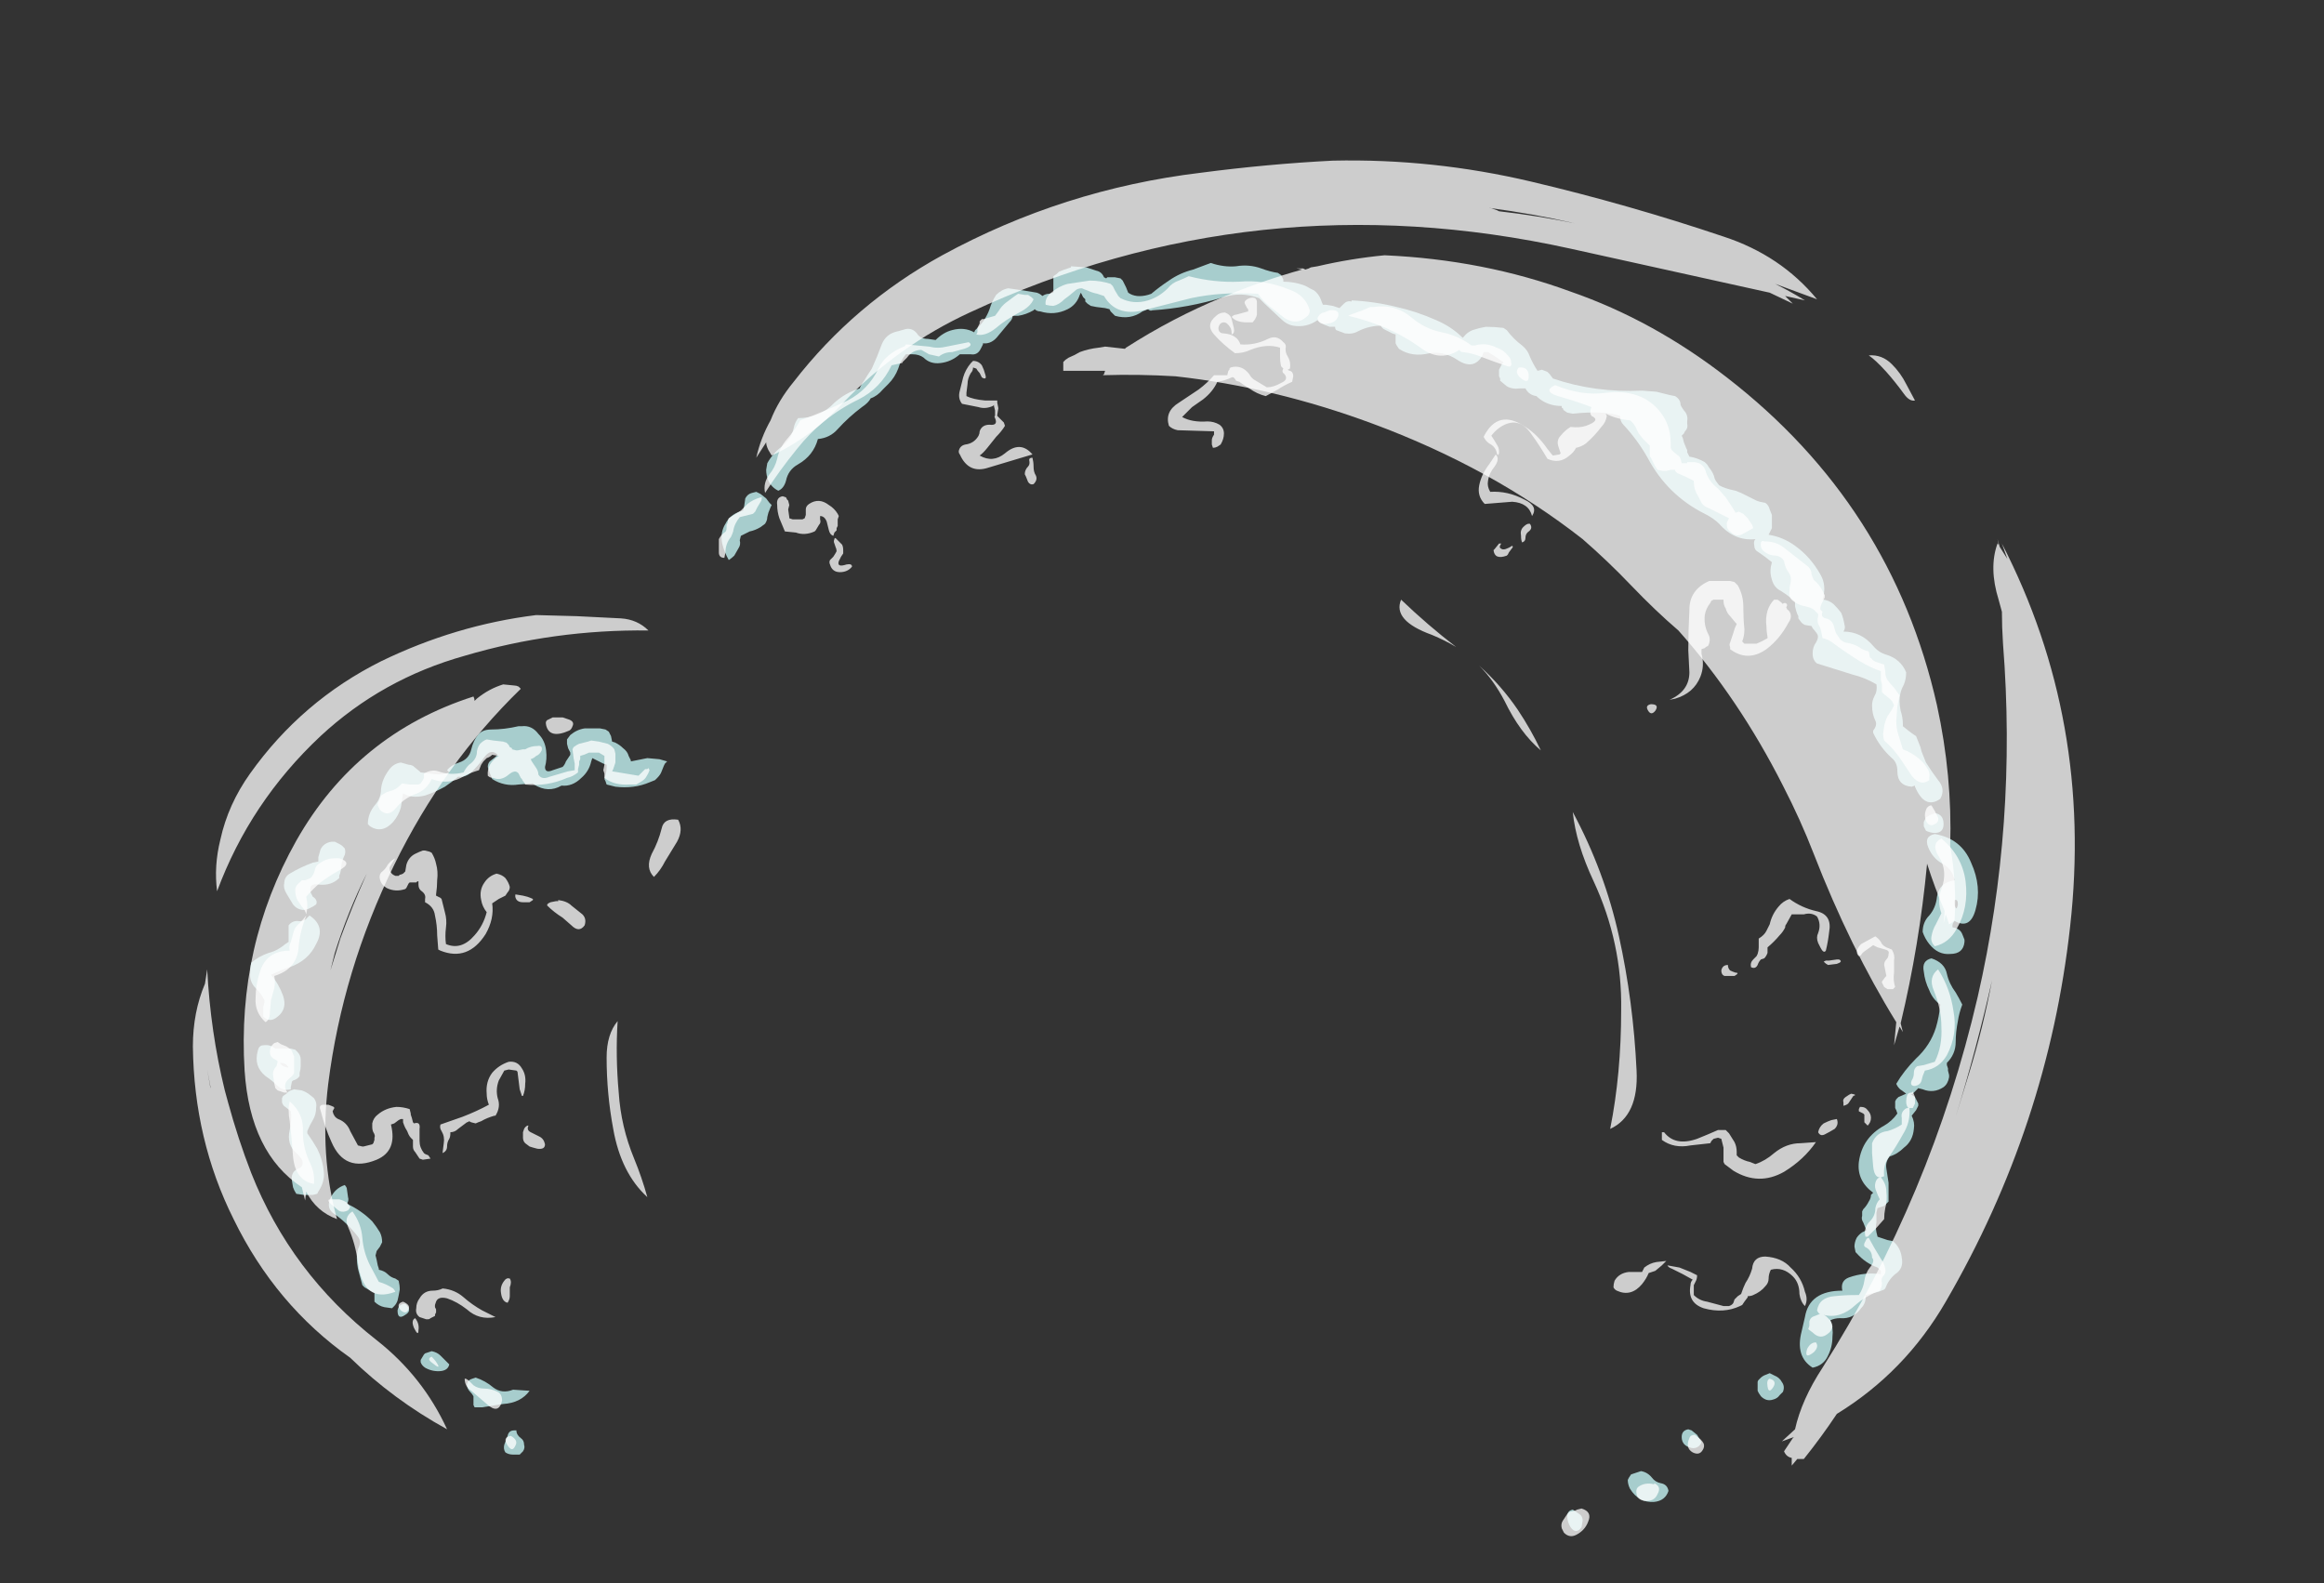 <?xml version="1.0" encoding="UTF-8" standalone="no"?>
<svg xmlns:ffdec="https://www.free-decompiler.com/flash" xmlns:xlink="http://www.w3.org/1999/xlink" ffdec:objectType="frame" height="503.65px" width="739.2px" xmlns="http://www.w3.org/2000/svg">
  <rect width="100%" height="100%" fill="#333333" stroke="none"/>
  <g transform="matrix(1.0, 0.0, 0.0, 1.0, 292.0, 433.65)">
    <use ffdec:characterId="3625" height="62.55" transform="matrix(7.0, 0.0, 0.0, 7.0, -230.65, -382.55)" width="85.5" xlink:href="#shape0"/>
  </g>
  <defs>
    <g id="shape0" transform="matrix(1.0, 0.0, 0.0, 1.0, 32.95, 54.65)">
      <path d="M34.95 -42.8 L34.95 -42.7 Q35.0 -42.5 34.85 -42.35 L34.8 -42.25 34.7 -42.15 34.75 -42.05 34.8 -41.85 34.9 -41.6 34.95 -41.5 34.95 -41.4 35.05 -41.2 Q35.4 -41.15 35.75 -40.95 L35.85 -40.85 35.95 -40.7 Q36.15 -40.45 36.2 -40.2 L36.25 -40.1 36.4 -39.9 Q36.65 -39.75 37.15 -39.65 L37.4 -39.55 38.1 -39.2 38.25 -39.15 38.5 -39.1 Q38.65 -39.0 38.7 -38.8 L38.8 -38.55 38.8 -37.95 38.65 -37.65 Q39.3 -37.55 39.85 -37.15 40.55 -36.65 41.0 -35.85 41.3 -35.35 41.1 -34.7 41.35 -34.7 41.6 -34.5 41.8 -34.3 41.95 -34.1 42.05 -33.85 42.1 -33.55 42.15 -33.4 42.05 -33.25 42.85 -33.25 43.4 -32.6 43.65 -32.3 44.0 -32.2 44.65 -32.0 44.9 -31.4 44.9 -31.1 44.8 -30.85 44.6 -30.5 44.6 -30.1 44.6 -29.9 44.65 -29.65 44.75 -29.35 44.75 -29.05 L44.75 -28.95 45.0 -28.75 45.2 -28.6 45.35 -28.5 45.55 -28.0 45.6 -27.8 Q45.7 -27.55 45.8 -27.3 46.05 -26.9 46.35 -26.5 46.7 -26.1 46.45 -25.65 45.75 -25.15 45.3 -26.2 L45.3 -26.25 45.15 -26.2 Q44.5 -26.25 44.5 -26.9 44.5 -27.3 44.25 -27.5 43.7 -28.0 43.4 -28.65 L43.4 -28.75 Q43.6 -29.0 43.5 -29.2 43.35 -29.5 43.35 -29.9 43.35 -30.1 43.45 -30.3 43.6 -30.55 43.55 -30.85 43.05 -31.15 42.45 -31.3 41.65 -31.55 40.85 -31.8 40.65 -31.95 40.65 -32.25 40.65 -32.55 40.8 -32.75 40.95 -33.0 40.85 -33.15 40.75 -33.3 40.65 -33.4 L40.6 -33.5 40.3 -33.55 Q40.2 -33.6 40.15 -33.65 L40.0 -33.85 40.0 -33.95 39.95 -34.05 39.9 -34.2 39.85 -34.4 39.85 -34.6 Q39.6 -34.85 39.2 -35.1 38.9 -35.25 38.8 -35.6 38.7 -35.9 38.75 -36.2 L38.8 -36.4 Q38.5 -36.65 38.2 -36.85 38.0 -36.95 38.0 -37.15 37.95 -37.35 38.05 -37.45 37.1 -37.35 36.4 -38.15 36.15 -38.4 35.75 -38.6 34.05 -39.45 33.15 -41.15 32.7 -41.95 32.05 -42.65 31.9 -42.8 31.9 -43.05 31.15 -43.3 29.75 -43.15 L29.5 -43.2 29.35 -43.3 Q29.3 -43.35 29.3 -43.4 29.25 -43.4 29.25 -43.45 L29.25 -43.5 Q28.6 -43.5 28.15 -43.9 L28.1 -43.95 Q27.75 -44.0 27.6 -44.3 L27.35 -44.3 Q27.0 -44.25 26.75 -44.4 L26.45 -44.65 26.45 -44.75 26.4 -44.85 26.4 -45.15 26.5 -45.35 26.6 -45.5 26.5 -45.55 26.3 -45.7 25.9 -45.95 25.7 -45.95 25.65 -45.8 Q25.25 -45.1 24.5 -45.6 23.9 -46.0 23.25 -45.9 22.45 -45.7 21.85 -46.1 L21.75 -46.25 21.7 -46.35 21.7 -46.75 21.55 -46.8 Q21.35 -46.9 21.15 -47.0 L21.05 -47.1 21.05 -47.15 Q20.5 -47.15 20.0 -46.9 19.75 -46.75 19.4 -46.8 L19.0 -46.95 Q18.95 -47.0 18.95 -47.1 L18.7 -47.1 18.45 -47.2 18.2 -47.35 18.15 -47.4 Q17.65 -47.05 17.05 -47.15 16.75 -47.2 16.5 -47.45 L15.75 -48.15 15.5 -48.4 Q14.7 -48.7 13.9 -48.45 12.25 -47.95 10.65 -47.85 10.55 -47.8 10.45 -47.9 L10.2 -47.8 Q9.65 -47.4 8.95 -47.6 8.9 -47.65 8.85 -47.7 L8.75 -47.8 8.7 -47.9 8.5 -47.95 8.1 -48.0 7.85 -48.05 7.7 -48.15 Q7.65 -48.2 7.6 -48.25 L7.6 -48.35 7.5 -48.45 7.4 -48.65 7.35 -48.55 Q7.2 -48.1 6.8 -47.9 6.2 -47.6 5.55 -47.8 5.4 -47.8 5.3 -47.9 L5.25 -47.85 Q4.9 -47.65 4.55 -47.6 L4.3 -47.6 Q4.3 -47.45 4.15 -47.3 L3.65 -46.7 Q3.35 -46.3 2.95 -46.35 L2.95 -46.3 2.85 -46.1 Q2.7 -45.8 2.4 -45.85 L1.9 -45.85 Q1.5 -45.5 1.0 -45.45 0.55 -45.4 0.25 -45.7 0.05 -45.85 -0.25 -45.85 L-0.55 -45.85 Q-0.8 -45.55 -0.9 -45.2 -1.05 -44.8 -1.35 -44.5 L-1.6 -44.25 Q-1.85 -43.95 -2.15 -43.85 -2.25 -43.65 -2.55 -43.45 -3.15 -43.0 -3.65 -42.45 -4.0 -42.05 -4.55 -42.0 -4.75 -41.25 -5.45 -40.85 -5.9 -40.6 -6.0 -40.1 -6.1 -39.75 -6.35 -39.65 -6.65 -39.8 -6.8 -40.1 -6.9 -40.35 -6.9 -40.6 L-6.85 -40.9 Q-6.6 -41.35 -6.2 -41.65 -5.75 -42.0 -5.65 -42.5 -5.6 -42.75 -5.45 -42.95 -4.45 -42.95 -3.8 -43.65 -3.3 -44.1 -2.65 -44.3 -2.6 -44.45 -2.45 -44.65 -2.3 -44.9 -2.1 -45.2 -1.85 -45.75 -1.65 -46.3 -1.45 -46.8 -0.9 -46.9 L-0.55 -47.0 Q-0.25 -47.05 -0.05 -46.8 0.1 -46.55 0.45 -46.55 L0.8 -46.5 Q1.15 -46.85 1.55 -46.95 2.1 -47.1 2.55 -46.85 L2.6 -46.95 Q3.05 -47.35 3.25 -47.9 3.35 -48.25 3.55 -48.55 3.8 -48.8 4.1 -48.85 L4.8 -48.75 5.4 -48.65 Q5.55 -48.6 5.65 -48.5 5.8 -48.6 5.95 -48.6 L6.15 -48.65 6.15 -49.4 6.3 -49.5 6.4 -49.6 6.65 -49.7 6.95 -49.8 6.95 -49.85 7.65 -49.8 8.1 -49.65 Q8.35 -49.6 8.45 -49.35 L8.55 -49.3 8.6 -49.35 8.95 -49.35 9.2 -49.3 9.3 -49.2 9.45 -48.9 9.55 -48.65 Q9.9 -48.4 10.45 -48.55 L10.6 -48.6 Q10.95 -48.9 11.4 -49.2 11.9 -49.55 12.5 -49.7 L13.3 -50.0 Q13.9 -49.8 14.45 -49.85 15.05 -49.95 15.6 -49.75 16.0 -49.6 16.35 -49.55 L16.5 -49.45 16.6 -49.25 16.6 -49.15 Q17.05 -49.15 17.5 -49.0 17.65 -48.95 17.8 -48.85 L18.0 -48.75 Q18.2 -48.6 18.3 -48.35 18.35 -48.2 18.4 -48.1 L18.55 -48.1 18.85 -48.05 Q19.0 -48.0 19.15 -47.95 L19.35 -48.15 Q19.5 -48.3 19.7 -48.25 L19.7 -48.3 Q20.75 -48.25 21.75 -48.0 22.65 -47.8 23.55 -47.4 24.25 -47.1 24.75 -46.6 L24.8 -46.65 Q24.95 -46.85 25.2 -46.95 25.5 -47.05 25.8 -47.1 26.2 -47.1 26.6 -47.05 L26.75 -46.95 Q27.05 -46.55 27.45 -46.25 27.7 -46.05 27.8 -45.75 27.95 -45.4 28.15 -45.1 L28.35 -45.15 28.6 -45.05 28.7 -44.95 28.85 -44.75 Q30.75 -44.1 32.9 -44.2 L33.55 -44.15 34.15 -44.0 34.4 -43.95 Q34.65 -43.8 34.65 -43.55 L34.7 -43.45 34.8 -43.3 Q35.0 -43.1 34.95 -42.8 M46.2 -25.0 Q46.6 -24.95 46.6 -24.5 46.6 -24.1 46.2 -24.1 46.0 -24.1 45.8 -24.2 L45.7 -24.4 45.7 -24.6 45.8 -24.8 45.95 -24.9 46.2 -25.0 M46.2 -24.05 Q47.4 -23.85 47.85 -22.75 48.35 -21.65 48.05 -20.6 47.8 -19.7 47.1 -20.1 47.0 -20.0 47.0 -19.85 47.0 -19.8 47.05 -19.8 47.35 -19.75 47.45 -19.5 L47.55 -19.25 47.55 -19.15 Q47.5 -18.6 46.9 -18.6 46.35 -18.55 45.95 -19.05 45.75 -19.3 45.65 -19.6 45.65 -20.05 45.95 -20.35 46.25 -20.7 46.3 -21.2 46.4 -21.85 47.1 -21.95 47.0 -22.45 46.55 -22.7 46.1 -22.95 45.9 -23.45 45.7 -23.95 46.2 -24.05 M45.7 -17.8 Q45.6 -18.3 46.05 -18.4 46.65 -18.2 46.75 -17.7 46.85 -17.25 47.15 -16.85 47.3 -16.6 47.45 -16.3 47.3 -15.9 47.25 -15.55 47.15 -15.05 47.15 -14.6 47.15 -14.05 46.75 -13.65 L46.75 -13.55 46.8 -13.4 46.8 -13.3 46.85 -13.1 46.85 -13.0 Q46.8 -12.7 46.6 -12.55 46.15 -12.25 45.65 -12.45 L45.45 -12.5 45.2 -12.25 45.1 -12.2 45.15 -12.2 45.3 -12.1 45.45 -11.8 45.45 -11.7 Q45.4 -11.6 45.35 -11.5 L45.15 -11.25 Q45.3 -10.95 45.25 -10.65 45.2 -10.1 44.8 -9.8 44.5 -9.5 44.15 -9.4 43.95 -9.15 44.0 -8.85 L44.1 -8.2 44.1 -7.35 43.9 -7.15 Q43.75 -7.1 43.6 -7.05 L43.55 -6.85 43.55 -6.4 Q43.5 -6.2 43.55 -5.95 L43.6 -5.75 44.05 -5.6 44.3 -5.55 Q44.65 -5.25 44.7 -4.8 44.8 -4.3 44.4 -4.05 44.1 -3.8 43.95 -3.4 L43.9 -3.35 43.65 -3.25 43.05 -3.1 Q43.1 -2.75 42.85 -2.5 42.5 -2.0 41.9 -2.05 41.65 -2.05 41.45 -1.95 41.6 -1.6 41.55 -1.2 41.55 -0.75 41.35 -0.35 41.15 0.1 40.65 0.2 39.85 -0.3 40.15 -1.45 L40.3 -2.1 Q40.5 -3.3 42.0 -3.3 41.9 -3.75 42.3 -3.9 43.0 -4.15 43.75 -4.05 L43.75 -4.2 43.6 -4.35 Q43.05 -4.55 42.65 -5.0 L42.6 -5.05 42.55 -5.3 Q42.55 -5.5 42.65 -5.7 42.75 -5.85 42.9 -5.95 L43.1 -6.05 43.05 -6.15 42.95 -6.4 Q42.85 -6.55 42.9 -6.7 L42.9 -6.9 42.95 -7.0 Q43.1 -7.15 43.2 -7.35 43.3 -7.5 43.3 -7.65 L43.4 -7.75 Q42.65 -8.3 42.75 -9.15 42.9 -10.25 43.9 -10.8 44.25 -11.0 44.5 -11.35 L44.45 -11.5 44.4 -11.6 44.4 -11.9 44.45 -12.0 44.55 -12.1 44.9 -12.25 44.7 -12.4 Q44.6 -12.45 44.5 -12.6 L44.45 -12.7 Q44.8 -13.3 45.35 -13.85 46.0 -14.45 46.25 -15.25 46.4 -15.75 46.45 -16.3 46.1 -16.55 45.95 -16.95 45.75 -17.35 45.7 -17.8 M47.15 -20.7 Q47.2 -20.6 47.25 -20.85 47.25 -21.1 47.1 -21.05 47.05 -20.85 47.15 -20.7 M39.3 1.3 L39.15 1.45 Q39.05 1.6 38.85 1.65 38.55 1.75 38.3 1.5 L38.2 1.35 38.15 1.25 38.15 0.85 Q38.15 0.8 38.2 0.75 L38.3 0.65 Q38.35 0.6 38.45 0.55 L38.7 0.45 38.9 0.55 Q39.15 0.65 39.25 0.85 39.4 1.05 39.3 1.3 M35.15 3.05 L35.4 3.25 35.55 3.5 35.6 3.6 Q35.45 3.9 35.15 3.85 34.7 3.75 34.7 3.35 34.7 3.05 35.0 3.0 L35.15 3.05 M29.75 6.65 L30.05 6.85 Q30.2 6.95 30.2 7.15 L30.15 7.45 Q29.9 7.8 29.65 7.45 29.5 7.2 29.5 6.95 29.5 6.7 29.75 6.65 M32.3 5.2 L32.4 5.05 32.85 4.9 Q33.15 4.95 33.35 5.2 33.5 5.4 33.75 5.45 34.05 5.5 34.1 5.8 33.95 6.25 33.45 6.3 32.75 6.35 32.35 5.7 32.25 5.5 32.25 5.3 L32.3 5.2 M-19.4 -28.8 Q-18.8 -28.8 -18.15 -28.95 L-18.0 -28.95 Q-17.55 -29.0 -17.25 -28.6 -16.95 -28.3 -16.9 -27.85 -16.85 -27.45 -16.95 -27.1 -16.95 -26.8 -16.6 -26.95 L-16.15 -27.1 Q-16.05 -27.2 -16.0 -27.35 L-15.8 -27.65 Q-15.8 -27.7 -15.8 -27.75 L-15.9 -27.95 -15.95 -28.15 -15.95 -28.35 -15.8 -28.55 Q-15.5 -28.8 -15.15 -28.85 L-14.45 -28.85 -14.2 -28.8 -14.05 -28.7 -13.95 -28.5 -13.9 -28.25 -13.75 -28.2 Q-13.55 -28.1 -13.4 -27.95 -13.2 -27.8 -13.15 -27.6 L-13.05 -27.4 -13.05 -27.35 -12.3 -27.5 -11.75 -27.45 -11.4 -27.35 -11.5 -27.25 -11.55 -27.15 -11.65 -26.9 Q-11.7 -26.75 -11.85 -26.6 L-11.95 -26.5 -12.2 -26.4 Q-12.9 -26.1 -13.75 -26.2 -13.95 -26.25 -14.15 -26.3 L-14.2 -26.45 -14.25 -26.55 -14.2 -26.75 Q-14.15 -26.9 -14.15 -27.05 L-14.15 -27.2 -14.3 -27.25 -14.8 -27.5 -14.85 -27.35 Q-14.95 -26.9 -15.3 -26.6 -15.7 -26.2 -16.2 -26.25 -16.8 -25.9 -17.45 -26.3 L-17.5 -26.35 -18.15 -26.3 Q-18.8 -26.2 -19.35 -26.55 L-19.45 -26.8 -19.55 -27.1 Q-19.55 -27.3 -19.4 -27.4 -19.25 -27.5 -19.1 -27.65 -19.4 -27.95 -19.7 -27.55 -19.95 -27.2 -20.25 -26.9 -20.45 -26.7 -20.7 -26.65 L-20.9 -26.65 Q-21.2 -26.4 -21.5 -26.2 -21.95 -25.95 -22.4 -25.8 -23.0 -25.65 -23.4 -25.9 L-23.5 -25.25 Q-23.6 -24.9 -23.85 -24.6 -24.35 -24.05 -24.9 -24.4 L-25.0 -24.5 Q-25.0 -25.0 -24.65 -25.4 -24.4 -25.7 -24.4 -26.1 -24.35 -26.55 -24.05 -26.95 -23.85 -27.25 -23.5 -27.3 L-23.15 -27.2 Q-23.05 -27.2 -22.95 -27.15 L-22.65 -26.9 -22.6 -26.85 -22.15 -26.8 Q-21.7 -26.7 -21.3 -26.85 L-21.4 -26.95 Q-21.2 -27.2 -20.85 -27.3 -20.4 -27.45 -20.3 -27.9 -20.2 -28.3 -20.0 -28.55 -19.8 -28.8 -19.4 -28.8 M-7.85 -39.3 Q-7.75 -39.5 -7.55 -39.55 L-7.35 -39.6 Q-7.25 -39.55 -7.15 -39.5 L-6.9 -39.3 -6.75 -39.1 -6.65 -39.0 -6.7 -38.9 -6.8 -38.65 -6.85 -38.45 Q-6.85 -38.3 -6.95 -38.15 L-7.15 -38.0 Q-7.4 -37.85 -7.65 -37.8 L-8.05 -37.6 -8.1 -37.4 Q-8.05 -37.2 -8.15 -37.05 L-8.35 -36.7 Q-8.45 -36.6 -8.6 -36.5 -8.8 -36.85 -8.9 -37.25 -9.0 -37.75 -8.75 -38.15 -8.55 -38.55 -8.1 -38.7 L-7.95 -38.75 -7.9 -38.95 -7.85 -39.3 M-26.5 -23.7 L-26.3 -23.6 Q-26.2 -23.55 -26.15 -23.5 L-26.05 -23.4 Q-26.0 -23.25 -26.05 -23.1 -26.15 -22.9 -26.2 -22.65 -26.2 -22.4 -26.3 -22.15 L-26.3 -22.05 Q-26.65 -21.7 -27.2 -21.75 -27.7 -21.85 -27.6 -21.4 L-27.5 -21.2 Q-27.4 -21.15 -27.35 -21.05 -27.3 -20.95 -27.35 -20.85 L-27.5 -20.75 Q-27.6 -20.7 -27.7 -20.65 L-27.9 -20.6 Q-28.2 -20.6 -28.4 -20.85 L-28.7 -21.35 Q-28.85 -21.6 -28.8 -21.8 -28.8 -22.1 -28.55 -22.25 -28.05 -22.55 -27.5 -22.75 L-27.25 -22.8 -27.25 -23.0 -27.15 -23.35 Q-27.0 -23.65 -26.65 -23.7 L-26.5 -23.7 M-29.5 -18.65 Q-29.1 -18.75 -28.75 -19.05 L-28.6 -19.15 -28.6 -19.9 Q-28.45 -20.1 -28.2 -20.1 -27.9 -20.05 -27.75 -20.25 L-27.65 -20.35 Q-26.9 -19.85 -27.35 -19.05 -27.7 -18.3 -28.55 -18.0 -29.0 -17.85 -29.4 -17.65 -29.05 -17.25 -28.85 -16.7 -28.65 -16.1 -29.1 -15.75 -29.45 -15.45 -29.75 -15.75 L-29.75 -16.2 -29.7 -16.4 -29.7 -16.5 Q-29.85 -16.8 -30.1 -17.05 -30.35 -17.3 -30.35 -17.65 -30.35 -17.95 -30.3 -18.2 -29.95 -18.5 -29.5 -18.65 M-29.2 -14.3 L-28.5 -14.3 -28.3 -14.25 -28.2 -14.15 Q-28.05 -14.0 -28.05 -13.8 L-28.05 -13.5 Q-28.05 -13.35 -28.1 -13.2 L-28.1 -13.05 Q-28.2 -12.9 -28.4 -12.85 L-28.45 -12.8 -28.5 -12.55 -28.5 -12.45 Q-28.85 -12.35 -29.15 -12.65 -29.35 -12.85 -29.65 -13.05 -30.2 -13.5 -30.0 -14.2 -29.95 -14.45 -29.75 -14.45 -29.45 -14.5 -29.2 -14.3 M-28.75 -13.6 Q-28.85 -13.65 -29.0 -13.65 -28.9 -13.5 -28.7 -13.45 -28.5 -13.4 -28.75 -13.6 M-28.35 -12.45 L-28.0 -12.4 Q-27.85 -12.35 -27.7 -12.25 L-27.45 -12.05 Q-27.3 -11.85 -27.35 -11.6 -27.35 -11.3 -27.5 -11.05 -27.65 -10.8 -27.75 -10.55 L-27.75 -10.45 Q-27.5 -10.1 -27.3 -9.75 -27.05 -9.25 -27.0 -8.7 -26.95 -8.25 -27.25 -7.8 L-27.3 -7.7 -27.5 -7.65 -27.9 -7.65 -28.25 -7.7 Q-28.35 -7.85 -28.4 -8.0 L-28.45 -8.3 Q-28.5 -8.65 -28.25 -8.8 L-28.05 -8.9 Q-27.8 -9.15 -28.25 -9.55 -28.7 -9.95 -28.55 -10.6 -28.45 -11.1 -28.5 -11.45 L-28.75 -11.65 Q-28.85 -11.7 -28.9 -11.85 L-28.9 -12.05 -28.85 -12.15 -28.7 -12.25 -28.6 -12.35 -28.5 -12.4 -28.35 -12.45 M-25.95 -7.25 Q-25.3 -6.95 -24.8 -6.45 -24.6 -6.2 -24.45 -5.95 -24.35 -5.75 -24.35 -5.5 L-24.45 -5.3 -24.6 -5.1 -24.65 -4.9 -24.6 -4.7 -24.55 -4.45 -24.5 -4.3 -24.5 -4.25 Q-24.25 -4.2 -24.1 -4.05 -23.95 -3.9 -23.75 -3.85 L-23.6 -3.75 Q-23.55 -3.55 -23.55 -3.35 -23.6 -3.05 -23.65 -2.85 -23.7 -2.7 -23.8 -2.6 L-23.9 -2.5 -24.25 -2.55 Q-24.5 -2.6 -24.7 -2.8 L-24.7 -3.2 -24.8 -3.25 -25.15 -3.45 -25.25 -3.55 -25.45 -4.3 Q-25.5 -4.55 -25.5 -4.8 -25.5 -5.1 -25.4 -5.3 -25.3 -5.55 -25.45 -5.75 -25.95 -6.4 -26.55 -6.8 -26.9 -7.05 -26.7 -7.5 -26.5 -7.95 -26.05 -8.1 -25.95 -8.0 -25.95 -7.9 L-25.9 -7.55 Q-25.85 -7.4 -25.95 -7.25 M-23.65 -2.4 Q-23.6 -2.7 -23.3 -2.7 -22.95 -2.4 -23.3 -2.2 -23.65 -1.95 -23.65 -2.4 M-21.7 -0.35 L-21.3 0.05 Q-21.35 0.3 -21.65 0.35 -22.05 0.4 -22.4 0.2 -22.55 0.1 -22.6 -0.05 L-22.6 -0.15 -22.45 -0.4 -22.4 -0.45 -22.1 -0.55 Q-21.85 -0.5 -21.7 -0.35 M-17.65 1.25 Q-18.05 1.8 -18.85 1.85 L-19.8 2.0 -20.15 2.0 -20.2 1.9 -20.2 1.5 Q-20.25 1.4 -20.35 1.3 -20.5 1.15 -20.5 0.95 -20.45 0.75 -20.25 0.7 L-20.1 0.65 Q-19.65 0.8 -19.3 1.1 -18.9 1.4 -18.4 1.2 L-17.65 1.25 M-18.35 3.05 L-18.25 3.05 Q-18.25 3.25 -18.05 3.4 -17.9 3.5 -17.9 3.7 -17.85 3.85 -17.95 4.0 -18.05 4.1 -18.1 4.15 L-18.4 4.15 Q-18.6 4.15 -18.75 4.05 -18.85 3.9 -18.8 3.7 L-18.65 3.3 Q-18.6 3.05 -18.35 3.05" fill="#ccfffe" fill-opacity="0.753" fill-rule="evenodd" stroke="none"/>
      <path d="M25.15 -46.25 L25.3 -46.25 Q25.8 -46.4 26.3 -46.15 26.6 -46.05 26.8 -45.8 26.95 -45.65 26.95 -45.5 27.0 -45.25 26.8 -45.3 26.2 -45.5 25.55 -45.75 25.2 -45.9 24.75 -45.95 24.65 -45.95 24.6 -46.05 23.75 -45.5 22.9 -46.1 22.15 -46.65 21.25 -47.05 20.4 -47.4 19.55 -47.6 L19.65 -47.65 20.2 -47.85 20.55 -48.0 20.7 -48.0 Q21.7 -48.15 22.45 -47.5 23.05 -47.0 23.8 -46.85 24.55 -46.7 25.15 -46.25 M27.75 -44.85 Q27.75 -44.45 27.35 -44.8 27.1 -45.05 27.3 -45.25 27.75 -45.3 27.75 -44.85 M30.35 -42.6 Q31.05 -42.85 30.6 -43.05 L30.55 -43.15 Q30.55 -43.2 30.55 -43.3 L30.6 -43.45 Q29.95 -43.7 29.25 -43.9 28.3 -44.15 28.95 -44.45 30.15 -43.95 31.25 -44.1 32.9 -44.3 33.75 -43.2 34.25 -42.55 34.2 -41.6 L34.25 -41.5 34.35 -41.4 34.6 -41.2 34.65 -41.1 34.7 -40.9 34.95 -40.9 34.95 -40.95 35.3 -40.95 35.5 -40.9 Q35.75 -40.75 35.8 -40.5 35.95 -40.05 36.35 -39.75 L36.7 -39.35 37.0 -38.9 37.15 -38.65 37.3 -38.7 Q37.4 -38.65 37.5 -38.6 L37.7 -38.4 37.9 -38.1 37.95 -37.95 37.5 -37.7 Q37.2 -37.5 36.9 -37.8 36.75 -37.9 36.75 -38.1 L36.75 -38.2 36.85 -38.4 35.95 -38.85 Q35.65 -38.95 35.55 -39.2 L35.45 -39.4 Q35.25 -39.7 35.25 -40.05 L35.25 -40.1 34.85 -40.3 34.5 -40.45 34.4 -40.55 34.4 -40.6 34.2 -40.6 34.0 -40.55 33.85 -40.55 33.6 -40.6 33.5 -40.75 33.3 -41.15 Q33.25 -41.2 33.25 -41.25 L33.25 -41.7 32.95 -42.0 32.75 -42.25 32.65 -42.45 Q32.55 -42.7 32.35 -42.85 31.75 -42.9 31.25 -43.15 L31.3 -43.05 Q31.25 -42.75 31.05 -42.55 30.75 -42.15 30.35 -41.8 30.15 -41.65 29.9 -41.6 29.8 -41.4 29.6 -41.25 29.15 -40.85 28.6 -41.1 28.25 -41.7 27.85 -42.25 27.25 -43.1 26.4 -42.5 26.2 -42.35 26.05 -42.15 L26.15 -42.0 26.3 -41.75 Q26.4 -41.6 26.4 -41.45 L26.4 -41.35 Q26.35 -41.2 26.3 -41.35 26.25 -41.65 25.95 -41.8 25.8 -41.9 25.7 -42.1 26.35 -43.4 27.6 -42.55 28.15 -42.2 28.6 -41.55 L28.8 -41.3 28.85 -41.25 29.15 -41.3 29.2 -41.35 29.1 -41.65 Q29.0 -41.95 29.2 -42.15 29.4 -42.4 29.65 -42.55 30.05 -42.5 30.35 -42.6 M26.25 -41.3 Q26.45 -41.1 26.2 -40.75 25.95 -40.45 25.9 -40.1 25.85 -39.85 26.0 -39.6 26.8 -39.65 27.55 -39.25 28.2 -38.95 27.9 -38.5 27.75 -39.1 27.0 -39.15 L25.75 -39.05 Q25.4 -39.4 25.5 -39.9 25.6 -40.4 25.95 -40.85 L26.25 -41.3 M27.8 -38.15 Q27.95 -37.95 27.75 -37.8 27.6 -37.7 27.6 -37.5 27.6 -37.35 27.45 -37.3 27.4 -37.4 27.4 -37.6 27.35 -37.85 27.5 -38.0 27.65 -38.15 27.75 -38.15 L27.8 -38.15 M26.5 -37.25 Q26.4 -37.1 26.45 -37.05 26.55 -36.95 26.7 -37.0 26.85 -37.05 27.0 -37.15 27.05 -37.1 27.0 -37.05 L26.85 -36.85 26.8 -36.75 26.75 -36.7 Q26.2 -36.5 26.15 -36.95 L26.2 -37.0 26.4 -37.25 26.5 -37.25 M33.5 -29.65 Q33.3 -29.4 33.15 -29.7 33.05 -29.9 33.3 -29.95 33.7 -29.95 33.5 -29.65 M34.15 -30.15 Q35.05 -30.55 35.05 -31.4 L35.0 -32.4 Q35.0 -33.3 35.05 -34.25 35.05 -35.15 35.95 -35.55 L36.9 -35.55 37.1 -35.5 37.25 -35.35 Q37.5 -34.9 37.5 -34.4 37.5 -33.85 37.55 -33.35 37.55 -33.05 37.45 -32.8 37.5 -32.75 37.55 -32.7 L38.1 -32.7 Q38.35 -32.8 38.6 -32.95 L38.6 -33.0 Q38.55 -33.25 38.55 -33.5 38.5 -33.85 38.6 -34.2 38.7 -34.5 38.9 -34.7 L39.05 -34.7 Q39.15 -34.65 39.25 -34.55 L39.3 -34.5 Q39.3 -34.55 39.4 -34.55 39.55 -34.5 39.45 -34.35 L39.5 -34.25 Q39.6 -34.2 39.65 -34.05 39.7 -33.85 39.55 -33.65 39.15 -32.9 38.55 -32.45 37.7 -31.85 36.9 -32.45 L36.9 -32.55 Q36.85 -32.65 36.9 -32.75 L37.05 -33.2 Q37.1 -33.4 37.2 -33.6 L37.15 -33.65 36.9 -33.95 Q36.75 -34.1 36.7 -34.3 36.6 -34.45 36.6 -34.65 L36.6 -34.7 Q36.35 -34.7 36.15 -34.7 L36.05 -34.65 36.0 -34.55 Q35.8 -34.3 35.75 -34.0 35.7 -33.55 35.9 -33.15 36.05 -32.9 35.9 -32.6 L35.8 -32.55 35.75 -32.5 35.6 -32.45 35.6 -32.25 Q35.75 -31.7 35.55 -31.2 35.25 -30.45 34.4 -30.2 L34.15 -30.15 M40.7 -35.6 Q40.95 -35.4 41.1 -35.1 L41.2 -34.9 41.2 -34.8 41.05 -34.5 41.0 -34.35 41.0 -34.25 41.1 -34.15 Q41.0 -33.9 41.25 -33.85 41.5 -33.8 41.6 -33.55 L41.7 -33.2 Q41.8 -33.05 41.9 -32.9 42.0 -32.8 42.15 -32.75 42.5 -32.7 42.75 -32.55 42.95 -32.4 43.2 -32.35 L43.25 -32.1 Q43.25 -32.05 43.3 -32.05 43.4 -31.9 43.6 -31.85 L43.9 -31.75 43.95 -31.45 Q43.95 -31.2 44.05 -31.05 44.2 -30.85 44.35 -30.7 L44.6 -30.35 44.5 -29.85 44.45 -29.2 Q44.45 -28.85 44.55 -28.55 L44.75 -27.9 Q45.15 -27.75 45.45 -27.5 45.7 -27.3 45.85 -27.05 46.0 -26.85 45.95 -26.6 L45.95 -26.5 Q45.55 -26.2 45.15 -26.7 L44.65 -27.45 Q44.35 -27.9 43.9 -28.3 43.85 -28.45 43.85 -28.6 L43.9 -28.95 Q43.95 -29.2 44.05 -29.4 L44.25 -29.7 44.35 -29.9 44.25 -30.1 44.15 -30.2 43.9 -30.4 43.8 -30.5 43.8 -30.85 43.75 -31.05 43.75 -31.45 Q43.3 -31.6 42.8 -31.9 42.15 -32.3 41.55 -32.75 41.35 -32.9 41.1 -32.95 L41.05 -33.2 41.0 -33.4 40.9 -33.6 Q40.85 -33.75 40.9 -33.95 L40.9 -34.05 40.7 -34.25 Q40.55 -34.35 40.3 -34.4 40.0 -34.45 39.75 -34.65 39.55 -34.8 39.6 -35.1 39.6 -35.3 39.65 -35.5 39.7 -35.75 39.55 -35.95 39.4 -36.15 39.35 -36.45 39.25 -36.65 39.0 -36.7 38.7 -36.7 38.5 -36.85 38.25 -37.0 38.3 -37.3 38.35 -37.4 38.45 -37.35 38.95 -37.35 39.3 -37.1 L40.0 -36.55 40.45 -36.2 Q40.6 -36.05 40.6 -35.85 40.65 -35.7 40.7 -35.6 M15.4 -48.2 L15.4 -47.65 Q15.35 -47.45 15.2 -47.3 L14.95 -47.3 Q14.45 -47.3 14.25 -47.55 14.35 -47.65 14.45 -47.65 L15.0 -47.8 15.0 -47.9 14.95 -47.95 14.85 -48.15 Q14.8 -48.25 14.95 -48.35 L15.05 -48.4 Q15.4 -48.5 15.4 -48.2 M15.9 -46.55 Q16.3 -46.75 16.6 -46.4 16.75 -46.3 16.7 -46.1 16.7 -45.9 16.8 -45.75 16.95 -45.5 16.9 -45.2 L16.8 -45.15 Q16.85 -45.1 16.9 -45.1 17.05 -45.05 17.05 -44.85 L17.0 -44.6 Q16.65 -44.45 16.35 -44.25 L15.8 -43.95 Q15.4 -44.05 15.05 -44.3 14.8 -44.45 14.6 -44.6 L14.45 -44.65 Q14.35 -44.85 14.25 -44.8 13.95 -44.65 13.6 -44.6 13.4 -44.15 12.95 -43.8 L12.45 -43.45 12.0 -43.0 Q12.45 -42.75 13.15 -42.8 13.45 -42.8 13.7 -42.65 13.9 -42.5 13.9 -42.25 13.9 -42.0 13.75 -41.75 L13.6 -41.65 Q13.5 -41.6 13.4 -41.6 L13.35 -41.75 13.35 -41.95 Q13.35 -42.05 13.45 -42.2 L13.45 -42.35 11.8 -42.4 Q11.55 -42.45 11.4 -42.6 11.2 -43.25 11.85 -43.65 L12.75 -44.25 Q13.15 -44.55 13.45 -44.9 L14.05 -44.9 14.1 -45.1 14.15 -45.15 14.15 -45.2 14.2 -45.25 Q14.7 -45.4 15.05 -44.95 15.15 -44.75 15.35 -44.65 L15.85 -44.35 Q16.15 -44.35 16.5 -44.55 16.85 -44.7 16.65 -44.95 16.5 -45.05 16.6 -45.2 L16.5 -45.3 Q16.45 -45.5 16.45 -45.75 L16.45 -46.15 Q15.85 -46.35 15.1 -46.05 14.8 -45.9 14.4 -45.9 13.85 -46.3 13.45 -46.75 13.05 -47.2 13.55 -47.6 13.7 -47.75 13.95 -47.75 14.2 -47.65 14.25 -47.45 L14.35 -47.05 Q14.4 -46.8 14.25 -46.75 14.25 -46.95 14.2 -47.05 14.05 -47.3 13.9 -47.3 13.7 -47.3 13.65 -47.05 13.65 -46.8 13.9 -46.8 14.5 -46.75 14.65 -46.3 15.3 -46.25 15.9 -46.55 M16.85 -48.8 Q17.6 -48.55 17.8 -47.85 17.8 -47.65 17.65 -47.55 17.2 -47.15 16.65 -47.5 L15.95 -48.05 Q15.65 -48.3 15.45 -48.6 13.8 -48.7 12.4 -48.4 L10.25 -47.85 Q9.0 -47.55 8.45 -48.5 L8.15 -48.6 Q7.9 -48.65 7.7 -48.75 7.55 -48.8 7.45 -48.85 7.25 -48.85 7.15 -48.75 L6.85 -48.5 6.65 -48.35 Q6.4 -48.1 6.15 -48.05 6.0 -48.05 5.8 -48.1 5.75 -48.4 6.05 -48.65 6.4 -48.95 6.8 -49.05 L7.8 -49.2 Q8.3 -49.2 8.75 -49.05 L8.85 -48.95 8.95 -48.75 9.1 -48.5 9.2 -48.4 Q9.8 -48.1 10.45 -48.3 10.95 -48.45 11.35 -48.85 11.55 -49.1 11.85 -49.2 12.1 -49.3 12.3 -49.4 13.45 -49.1 14.6 -49.15 15.75 -49.25 16.85 -48.8 M18.7 -47.85 Q19.15 -47.9 19.1 -47.6 19.0 -47.3 18.65 -47.25 18.2 -47.15 18.15 -47.5 18.2 -47.6 18.25 -47.65 18.35 -47.75 18.45 -47.75 L18.7 -47.85 M4.55 -48.6 L4.85 -48.55 5.0 -48.55 5.15 -48.45 5.25 -48.35 Q5.1 -48.0 4.6 -47.75 3.95 -47.4 3.55 -47.05 3.05 -46.65 2.65 -46.75 L2.7 -46.85 2.7 -47.05 2.8 -47.25 2.8 -47.35 2.9 -47.45 3.0 -47.45 3.15 -47.5 3.5 -47.6 3.65 -47.8 Q3.8 -48.05 4.0 -48.2 L4.4 -48.5 4.55 -48.6 M1.3 -46.2 L2.3 -46.4 Q2.55 -46.25 2.1 -46.1 L1.55 -45.95 Q1.2 -45.95 0.95 -45.75 0.7 -45.8 0.5 -45.85 L0.15 -46.05 Q-0.25 -46.05 -0.5 -45.7 L-0.7 -45.5 Q-0.7 -45.45 -0.75 -45.45 L-1.2 -45.35 Q-1.7 -44.3 -2.7 -43.8 -4.35 -43.0 -5.5 -41.55 -6.35 -40.5 -6.95 -39.55 -7.05 -40.0 -6.75 -40.4 -6.5 -40.7 -6.4 -41.1 -6.3 -41.6 -5.95 -42.0 -5.6 -42.4 -5.35 -42.85 -4.25 -43.25 -3.2 -43.75 -2.25 -44.25 -1.8 -45.2 -1.5 -45.85 -0.65 -46.2 -0.6 -46.2 -0.55 -46.3 L0.5 -46.2 Q0.9 -46.1 1.3 -46.2 M2.5 -45.55 Q2.75 -45.55 2.9 -45.35 3.0 -45.15 3.05 -44.95 3.15 -44.65 2.9 -44.8 L2.8 -45.0 Q2.7 -45.1 2.65 -45.2 L2.5 -45.25 Q2.5 -45.1 2.4 -45.0 2.25 -44.75 2.25 -44.5 L2.2 -44.1 2.2 -43.95 Q2.5 -43.8 3.05 -43.75 L3.6 -43.75 3.6 -43.65 3.65 -43.4 3.6 -43.1 3.6 -43.05 3.9 -42.75 3.95 -42.6 Q3.8 -42.35 3.55 -42.1 L3.15 -41.6 Q2.95 -41.35 2.8 -41.25 3.4 -40.9 3.95 -41.35 4.65 -41.95 5.2 -41.3 L3.2 -40.7 Q2.3 -40.4 1.9 -41.3 1.85 -41.35 1.85 -41.45 1.9 -41.7 2.15 -41.75 2.55 -41.8 2.75 -42.15 2.8 -42.25 2.8 -42.35 2.9 -42.65 3.25 -42.65 3.65 -42.6 3.5 -42.95 3.45 -43.05 3.5 -43.05 L3.5 -43.3 3.45 -43.5 3.45 -43.55 3.4 -43.5 Q3.05 -43.35 2.75 -43.45 L2.0 -43.6 Q1.8 -43.85 1.9 -44.2 L2.05 -44.8 Q2.15 -45.15 2.4 -45.45 L2.5 -45.55 M5.2 -41.15 Q5.25 -40.95 5.25 -40.75 5.25 -40.5 5.35 -40.35 5.45 -40.15 5.25 -39.95 5.1 -39.9 5.0 -40.05 L4.9 -40.3 4.85 -40.4 Q4.85 -40.6 5.0 -40.75 5.1 -40.85 5.05 -41.05 5.05 -41.15 5.2 -41.15 M46.05 -25.35 L46.2 -25.1 46.35 -24.8 Q46.4 -24.6 46.2 -24.5 45.95 -24.35 45.8 -24.65 45.7 -24.9 45.8 -25.15 45.85 -25.3 46.0 -25.35 L46.05 -25.35 M39.4 -19.8 Q39.3 -19.6 39.15 -19.45 38.9 -19.15 38.6 -18.9 L38.6 -18.65 Q38.55 -18.5 38.45 -18.4 L38.3 -18.35 Q38.2 -18.25 38.15 -18.1 38.05 -17.9 37.85 -18.0 37.8 -18.2 37.95 -18.35 L38.1 -18.5 38.15 -18.6 Q38.2 -18.75 38.2 -18.9 L38.2 -19.3 Q38.45 -19.45 38.55 -19.65 L38.7 -19.95 Q38.8 -20.4 39.1 -20.75 39.3 -21.0 39.6 -21.1 40.15 -20.7 40.8 -20.55 41.55 -20.4 41.4 -19.6 41.35 -19.15 41.25 -18.75 41.15 -18.6 41.0 -18.9 L40.9 -19.1 Q40.8 -19.35 40.9 -19.55 41.05 -19.95 40.85 -20.3 40.6 -20.5 40.25 -20.4 L39.7 -20.4 39.45 -19.95 Q39.4 -19.9 39.4 -19.8 M36.8 -18.1 Q36.8 -17.95 36.9 -17.85 37.0 -17.8 37.15 -17.75 37.35 -17.75 37.1 -17.6 L36.65 -17.6 Q36.5 -17.65 36.5 -17.85 36.55 -18.1 36.8 -18.1 M44.0 -18.9 L44.25 -18.8 Q44.4 -18.55 44.35 -18.3 L44.35 -17.75 Q44.3 -17.4 44.4 -17.1 L44.3 -17.0 44.05 -17.0 43.9 -17.1 43.8 -17.3 43.8 -17.35 43.95 -17.55 44.0 -17.6 43.9 -18.1 Q43.9 -18.25 44.0 -18.35 44.1 -18.45 44.1 -18.6 44.15 -18.75 43.95 -18.8 L43.6 -18.9 43.4 -19.0 43.05 -18.75 Q42.9 -18.65 42.85 -18.55 42.8 -18.5 42.75 -18.5 42.6 -18.65 42.7 -18.85 42.75 -18.95 42.85 -19.05 L43.4 -19.35 43.5 -19.4 Q43.65 -19.3 43.75 -19.15 43.8 -19.0 44.0 -18.9 M46.05 -19.4 Q46.1 -19.7 46.25 -19.95 L46.5 -20.45 Q46.3 -21.0 46.5 -21.55 46.8 -22.35 46.4 -23.0 46.0 -23.6 46.5 -23.85 47.45 -23.05 47.6 -21.9 47.75 -20.7 47.2 -19.75 46.85 -19.1 46.2 -18.95 46.0 -19.15 46.05 -19.4 M41.75 -18.15 L41.35 -18.1 Q41.25 -18.15 41.15 -18.25 L41.25 -18.3 41.4 -18.3 41.75 -18.35 41.85 -18.35 Q42.05 -18.25 41.75 -18.15 M33.8 -10.25 L33.8 -10.5 33.9 -10.5 Q34.4 -9.85 35.4 -10.2 35.9 -10.4 36.35 -10.6 L36.7 -10.6 36.85 -10.45 37.1 -10.05 Q37.2 -9.85 37.2 -9.6 L37.2 -9.45 37.3 -9.35 Q37.55 -9.2 37.8 -9.15 L38.05 -9.05 Q38.5 -9.2 38.9 -9.55 39.45 -10.0 40.1 -10.0 L40.8 -10.05 Q40.25 -9.25 39.35 -8.7 38.2 -8.05 37.05 -8.75 36.85 -8.9 36.65 -9.05 L36.6 -9.15 Q36.6 -9.3 36.6 -9.45 L36.6 -9.8 36.5 -10.2 36.35 -10.25 36.15 -10.2 36.05 -10.1 36.0 -10.0 35.1 -9.9 Q34.35 -9.75 33.8 -10.15 L33.8 -10.25 M33.0 -4.35 Q33.25 -4.55 33.55 -4.6 L34.0 -4.65 33.8 -4.45 33.5 -4.2 Q33.35 -4.15 33.2 -4.1 33.1 -3.85 32.9 -3.6 32.4 -3.0 31.75 -3.3 31.65 -3.35 31.6 -3.45 31.6 -3.6 31.65 -3.75 31.85 -4.1 32.3 -4.15 L32.9 -4.15 Q32.95 -4.25 33.0 -4.35 M34.05 -4.45 L34.6 -4.35 35.1 -4.15 35.4 -4.0 Q35.4 -3.85 35.35 -3.75 L35.25 -3.55 35.25 -3.1 Q35.5 -2.85 35.85 -2.8 L36.6 -2.6 36.85 -2.6 Q37.0 -2.65 37.05 -2.75 L37.1 -2.9 37.25 -3.05 37.4 -3.15 Q37.5 -3.45 37.6 -3.65 37.8 -3.95 37.9 -4.3 37.95 -4.85 38.5 -4.85 39.25 -4.8 39.65 -4.35 40.15 -3.9 40.3 -3.25 40.45 -2.9 40.3 -2.6 40.1 -2.8 40.05 -3.15 40.05 -3.65 39.75 -3.95 39.3 -4.4 38.75 -4.25 38.65 -4.05 38.65 -3.85 38.65 -3.65 38.5 -3.5 38.3 -3.25 37.95 -3.1 37.85 -3.05 37.7 -3.05 L37.7 -3.0 37.55 -2.8 37.45 -2.65 37.35 -2.6 Q36.6 -2.25 35.7 -2.5 34.95 -2.75 35.1 -3.55 35.1 -3.7 35.2 -3.8 L34.75 -4.05 34.25 -4.3 Q34.1 -4.35 34.05 -4.45 M46.2 -13.7 Q46.55 -14.4 46.5 -15.3 46.5 -16.1 46.15 -16.95 45.9 -17.55 46.35 -17.9 46.9 -17.05 47.05 -16.0 47.25 -14.95 46.75 -14.0 46.4 -13.4 45.75 -13.3 L45.65 -13.05 45.6 -12.85 Q45.55 -12.65 45.3 -12.6 45.05 -12.6 45.15 -12.85 45.25 -13.0 45.25 -13.2 45.25 -13.4 45.4 -13.5 L45.7 -13.55 46.2 -13.7 M44.7 -11.15 Q44.65 -11.4 44.85 -11.55 44.9 -11.6 45.0 -11.6 44.9 -11.7 44.9 -11.9 44.9 -12.05 44.95 -12.2 45.0 -12.3 45.15 -12.3 L45.2 -12.35 45.3 -12.1 45.3 -11.8 45.2 -11.6 45.05 -11.6 Q45.1 -10.95 44.75 -10.4 44.45 -9.85 44.1 -9.35 43.85 -9.0 43.9 -8.5 L43.75 -8.45 Q44.0 -8.15 44.0 -7.8 44.05 -7.4 43.95 -7.05 43.9 -6.8 43.9 -6.55 L43.5 -6.1 43.15 -5.75 43.05 -5.75 Q42.95 -6.15 43.25 -6.45 43.5 -6.7 43.5 -7.05 43.55 -7.3 43.7 -7.45 43.6 -7.65 43.55 -7.8 43.45 -8.0 43.5 -8.2 43.55 -8.4 43.7 -8.45 43.45 -8.45 43.4 -8.95 L43.35 -9.55 Q43.35 -9.8 43.35 -10.0 43.55 -10.5 44.05 -10.55 44.4 -10.65 44.7 -10.85 L44.7 -11.15 M41.5 -11.05 L41.75 -11.1 Q41.85 -10.85 41.65 -10.65 41.4 -10.5 41.2 -10.4 41.0 -10.3 40.9 -10.5 40.95 -10.75 41.15 -10.9 41.35 -11.0 41.5 -11.05 M43.15 -11.5 Q43.3 -11.35 43.3 -11.15 43.3 -10.95 43.15 -10.8 L43.0 -10.95 43.0 -11.3 42.95 -11.35 42.75 -11.45 Q42.75 -11.5 42.75 -11.55 L42.8 -11.65 42.85 -11.65 Q43.05 -11.65 43.15 -11.5 M42.5 -12.15 L42.3 -11.85 Q42.25 -11.75 42.05 -11.7 L42.05 -11.85 Q42.0 -12.0 42.15 -12.1 L42.3 -12.2 42.4 -12.25 Q42.7 -12.2 42.5 -12.15 M40.5 -1.7 L40.5 -1.9 Q40.55 -2.1 40.75 -2.15 L41.0 -2.25 40.95 -2.25 Q40.9 -2.3 40.85 -2.4 40.95 -3.0 41.65 -3.05 42.1 -3.1 42.6 -3.1 L42.75 -3.1 Q42.95 -3.4 43.0 -3.75 43.05 -4.1 43.25 -4.35 43.5 -4.65 43.35 -4.8 43.35 -5.1 43.1 -5.25 42.95 -5.3 43.0 -5.45 L43.1 -5.65 Q43.15 -5.7 43.2 -5.7 L43.45 -5.25 43.75 -4.75 Q43.9 -4.55 43.95 -4.3 44.0 -4.1 43.85 -3.95 43.75 -3.85 43.8 -3.65 43.8 -3.45 43.7 -3.3 43.05 -3.05 42.6 -2.65 41.9 -2.0 41.15 -2.2 L41.25 -2.15 41.45 -1.95 Q41.55 -1.8 41.55 -1.65 41.5 -1.45 41.35 -1.35 41.0 -1.05 40.65 -1.4 L40.45 -1.55 40.5 -1.7 M40.7 -0.5 Q40.25 -0.15 40.4 -0.65 40.55 -0.95 40.8 -0.95 40.95 -0.75 40.7 -0.5 M38.7 0.7 Q39.05 0.8 38.85 1.1 38.65 1.4 38.6 1.05 38.55 0.75 38.7 0.7 M35.55 3.45 Q35.65 3.55 35.7 3.65 35.75 3.8 35.65 3.95 35.5 4.2 35.2 4.05 34.85 3.85 35.05 3.4 35.1 3.25 35.3 3.25 L35.55 3.45 M29.6 6.75 L29.85 6.7 29.95 6.65 30.15 6.6 Q30.65 6.75 30.45 7.2 30.3 7.6 29.9 7.8 29.6 7.95 29.35 7.7 L29.25 7.5 Q29.2 7.3 29.3 7.15 L29.5 6.85 29.6 6.75 M33.45 5.45 Q33.8 5.6 33.6 5.95 33.45 6.3 33.0 6.25 32.7 6.2 32.65 5.95 32.6 5.7 32.75 5.6 33.05 5.4 33.45 5.5 L33.45 5.45 M-19.3 -28.3 L-18.85 -28.25 -18.7 -28.2 -18.6 -28.1 -18.55 -28.0 -18.45 -27.95 -18.45 -27.9 -18.25 -27.85 -18.2 -27.85 -17.95 -27.9 -17.85 -27.9 Q-17.6 -28.05 -17.3 -28.05 -17.05 -28.1 -17.1 -27.85 -17.2 -27.65 -17.35 -27.6 -17.45 -27.5 -17.6 -27.45 L-17.55 -27.35 -17.35 -27.05 Q-17.25 -26.9 -17.25 -26.75 -17.1 -26.5 -16.75 -26.65 L-15.9 -26.9 -15.6 -26.95 -15.6 -27.25 -15.65 -27.5 -15.7 -27.9 -15.65 -28.0 -15.5 -28.1 -15.4 -28.15 -15.0 -28.25 -14.85 -28.3 -14.5 -28.25 Q-14.3 -28.2 -14.1 -28.15 -13.9 -28.05 -13.8 -27.9 L-13.75 -27.7 -13.75 -27.3 Q-13.8 -27.15 -13.85 -27.0 L-13.9 -26.9 -12.7 -26.7 -12.4 -27.0 -12.3 -27.0 -12.25 -27.05 -12.2 -26.95 Q-12.25 -26.8 -12.35 -26.65 -12.4 -26.55 -12.55 -26.45 L-12.8 -26.3 -13.1 -26.3 Q-13.8 -26.25 -14.25 -26.6 L-14.25 -26.8 -14.3 -26.95 -14.25 -27.2 -14.25 -27.6 -14.5 -27.75 -14.95 -27.75 Q-15.15 -27.65 -15.35 -27.6 L-15.35 -27.45 -15.4 -27.35 -15.4 -27.2 -15.45 -27.0 -15.45 -26.85 Q-15.7 -26.65 -15.95 -26.6 -16.85 -26.2 -17.85 -26.3 L-17.9 -26.4 -17.95 -26.45 -18.0 -26.55 -18.05 -26.6 -18.15 -26.8 Q-18.3 -27.0 -18.6 -26.75 -18.95 -26.45 -19.3 -26.6 -19.45 -26.6 -19.55 -26.7 -19.6 -27.25 -19.05 -27.6 L-19.35 -27.65 Q-19.45 -27.55 -19.6 -27.5 L-19.75 -27.35 -19.85 -27.2 -19.95 -26.95 Q-20.3 -26.85 -20.6 -26.7 -21.3 -26.25 -22.1 -26.55 -22.3 -26.1 -22.75 -25.9 -23.35 -25.7 -23.75 -25.2 -24.1 -24.8 -24.45 -25.15 L-24.55 -25.35 -24.55 -25.45 -24.5 -25.55 -24.4 -25.8 -24.15 -25.95 -24.0 -26.0 Q-23.75 -26.05 -23.55 -26.25 L-23.45 -26.35 -23.1 -26.3 -22.7 -26.3 -22.6 -26.35 -22.5 -26.5 -22.45 -26.6 -22.45 -26.8 Q-22.1 -27.0 -21.8 -26.9 -21.25 -26.7 -20.65 -26.85 -20.55 -27.05 -20.4 -27.2 -20.1 -27.4 -20.05 -27.7 -20.05 -27.95 -19.9 -28.15 -19.75 -28.3 -19.6 -28.35 L-19.3 -28.3 M-16.15 -29.35 Q-16.0 -29.3 -15.85 -29.25 -15.6 -29.15 -15.7 -28.95 -15.75 -28.8 -15.85 -28.75 -16.75 -28.35 -16.9 -29.0 -16.95 -29.2 -16.8 -29.25 L-16.6 -29.35 -16.15 -29.35 M-4.05 -39.0 Q-3.8 -38.85 -3.65 -38.6 L-3.6 -38.5 -3.65 -38.35 -3.65 -38.05 -3.7 -37.95 -3.7 -37.85 -3.8 -37.75 -3.85 -37.6 Q-4.0 -37.65 -4.05 -37.85 L-4.15 -38.25 Q-4.25 -38.5 -4.45 -38.5 L-4.45 -38.35 Q-4.4 -38.2 -4.5 -38.1 L-4.65 -37.85 -4.7 -37.8 Q-5.15 -37.6 -5.55 -37.75 L-6.05 -37.8 -6.3 -38.4 Q-6.4 -38.7 -6.4 -39.0 -6.45 -39.35 -6.15 -39.4 L-6.0 -39.35 -5.95 -39.25 -5.9 -39.2 -5.85 -39.0 -5.9 -38.8 -5.85 -38.45 -5.85 -38.4 -5.7 -38.35 -5.25 -38.35 -5.15 -38.4 -5.1 -38.55 -5.1 -38.8 Q-5.1 -38.95 -4.95 -39.05 -4.5 -39.35 -4.05 -39.0 M-3.75 -37.5 L-3.45 -37.2 Q-3.4 -37.1 -3.4 -36.95 -3.4 -36.85 -3.4 -36.8 L-3.5 -36.65 -3.6 -36.45 Q-3.7 -36.15 -3.25 -36.3 -3.0 -36.35 -3.0 -36.2 -3.2 -35.95 -3.55 -35.95 -3.9 -35.95 -4.0 -36.3 -4.05 -36.4 -4.0 -36.5 L-3.85 -36.65 Q-3.75 -36.8 -3.7 -36.9 -3.7 -37.0 -3.75 -37.1 L-3.8 -37.25 Q-3.85 -37.35 -3.8 -37.45 -3.8 -37.5 -3.75 -37.5 M-7.15 -39.15 L-7.3 -38.9 -7.4 -38.7 -7.5 -38.6 -8.1 -38.45 Q-8.35 -38.15 -8.4 -37.8 -8.45 -37.65 -8.5 -37.55 -8.75 -37.25 -8.75 -36.85 L-8.8 -36.6 Q-9.05 -36.6 -9.05 -36.85 L-9.05 -37.45 Q-8.95 -37.65 -8.8 -37.75 -8.7 -37.8 -8.7 -37.95 L-8.7 -38.1 -8.65 -38.2 Q-8.65 -38.3 -8.6 -38.4 L-8.05 -38.75 -7.75 -39.05 Q-7.5 -39.25 -7.15 -39.35 L-7.1 -39.35 Q-7.1 -39.2 -7.15 -39.15 M-27.6 -22.05 Q-27.45 -22.2 -27.4 -22.45 -27.35 -22.65 -27.15 -22.75 -26.85 -22.95 -26.5 -22.95 L-26.3 -22.95 Q-25.65 -22.75 -26.3 -22.4 -26.75 -22.15 -27.15 -21.85 -27.5 -21.55 -27.8 -21.2 -27.7 -20.8 -27.8 -20.4 -27.85 -20.6 -28.0 -20.75 L-28.2 -21.05 Q-28.3 -21.25 -28.3 -21.5 -28.3 -21.7 -28.1 -21.85 L-28.0 -21.95 -27.85 -21.95 -27.6 -22.05 M-23.85 -22.8 L-24.0 -22.55 Q-24.05 -22.35 -23.85 -22.2 L-23.75 -22.15 -23.6 -22.15 -23.55 -22.2 Q-23.5 -22.2 -23.4 -22.25 L-23.3 -22.35 -23.25 -22.65 Q-23.15 -23.0 -22.85 -23.15 -22.65 -23.25 -22.5 -23.3 L-22.4 -23.3 -22.2 -23.25 -22.1 -23.2 Q-21.95 -22.95 -21.9 -22.7 -21.8 -22.35 -21.85 -21.95 -21.85 -21.65 -21.9 -21.3 L-21.9 -21.25 -21.7 -21.15 -21.65 -21.1 -21.5 -20.5 Q-21.4 -20.15 -21.45 -19.8 -21.5 -19.4 -21.45 -19.05 -20.75 -18.75 -20.15 -19.45 -19.75 -19.9 -19.6 -20.5 -19.8 -20.75 -19.85 -21.05 -19.95 -21.5 -19.7 -21.85 -19.5 -22.15 -19.15 -22.25 -18.9 -22.2 -18.75 -22.05 -18.6 -21.85 -18.55 -21.65 -18.55 -21.5 -18.65 -21.4 L-18.75 -21.25 -19.05 -21.1 -19.35 -20.9 Q-19.25 -20.2 -19.65 -19.5 -20.45 -18.25 -21.7 -18.75 L-21.8 -18.8 -21.85 -19.45 Q-21.85 -19.9 -21.95 -20.35 -22.0 -20.75 -22.4 -20.95 L-22.4 -21.1 Q-22.35 -21.3 -22.55 -21.45 -22.7 -21.55 -22.7 -21.75 L-22.7 -21.9 -22.75 -21.9 -22.8 -21.85 -23.1 -21.85 -23.15 -21.8 -23.25 -21.6 -23.3 -21.55 Q-23.75 -21.4 -24.15 -21.6 -24.4 -21.75 -24.45 -22.0 -24.5 -22.15 -24.4 -22.3 -24.2 -22.45 -24.1 -22.65 -23.95 -22.85 -23.75 -22.95 L-23.85 -22.8 M-29.1 -14.6 L-28.95 -14.5 -28.7 -14.4 -28.55 -14.3 -28.45 -14.2 -28.4 -14.05 -28.35 -13.95 -28.35 -13.2 -28.4 -13.1 Q-28.45 -13.05 -28.5 -13.0 -28.7 -12.85 -28.75 -12.7 -28.8 -12.5 -28.65 -12.3 L-28.8 -12.3 -29.1 -12.4 -29.2 -12.5 -29.25 -12.7 -29.3 -13.05 Q-29.35 -13.3 -29.15 -13.5 L-29.1 -13.7 Q-29.1 -13.75 -29.2 -13.8 -29.45 -13.9 -29.45 -14.15 -29.45 -14.4 -29.25 -14.55 L-29.1 -14.6 M-30.1 -16.6 Q-30.1 -17.2 -29.9 -17.8 -29.6 -18.75 -28.55 -18.75 -28.6 -18.95 -28.5 -19.15 L-28.4 -19.5 Q-28.35 -19.8 -28.1 -20.0 -27.95 -20.15 -27.8 -20.35 L-27.85 -20.2 Q-28.1 -19.55 -28.15 -18.85 -28.25 -17.9 -29.25 -17.6 -29.2 -17.3 -29.25 -17.05 L-29.4 -16.5 -29.45 -15.95 Q-29.45 -15.6 -29.65 -15.5 -30.15 -15.95 -30.1 -16.6 M-24.8 -10.9 Q-24.75 -11.15 -24.55 -11.3 -24.2 -11.6 -23.7 -11.65 -23.4 -11.65 -23.1 -11.55 L-23.05 -11.35 -23.05 -11.3 -23.0 -11.15 -22.95 -10.95 -22.9 -10.9 Q-22.6 -11.0 -22.65 -10.65 L-22.65 -10.1 Q-22.65 -9.8 -22.45 -9.55 -22.4 -9.5 -22.25 -9.45 L-22.15 -9.3 -22.5 -9.25 -22.65 -9.3 -22.85 -9.6 Q-22.95 -9.7 -22.95 -9.85 L-22.95 -10.15 -23.05 -10.25 Q-23.1 -10.3 -23.15 -10.4 -23.2 -10.55 -23.3 -10.7 -23.35 -10.8 -23.4 -10.95 L-23.4 -11.1 -23.5 -11.1 -23.6 -11.05 -23.8 -10.9 -23.95 -10.85 Q-23.65 -9.65 -24.6 -9.25 -26.05 -8.65 -26.65 -10.05 -26.95 -10.7 -27.15 -11.5 -27.25 -11.75 -27.0 -11.75 L-26.8 -11.75 Q-26.65 -11.7 -26.55 -11.65 -26.5 -11.6 -26.55 -11.55 L-26.6 -11.45 Q-26.55 -11.2 -26.35 -11.1 -25.95 -10.95 -25.8 -10.55 L-25.45 -9.9 -25.25 -9.85 -25.2 -9.85 -24.8 -9.95 -24.75 -10.0 -24.7 -10.15 -24.7 -10.25 Q-24.65 -10.35 -24.75 -10.5 -24.8 -10.6 -24.8 -10.75 L-24.8 -10.9 M-28.55 -11.9 Q-27.9 -11.35 -27.95 -10.5 -27.95 -9.75 -27.6 -9.05 -27.4 -8.6 -27.45 -8.15 -28.3 -8.3 -28.4 -9.4 -28.45 -10.15 -28.55 -11.0 -28.65 -11.55 -28.55 -11.9 M-26.3 -7.45 Q-26.1 -7.4 -25.95 -7.3 L-25.8 -7.1 Q-25.85 -7.0 -25.9 -6.95 -26.2 -6.8 -26.4 -7.0 L-26.75 -7.3 Q-26.85 -7.45 -26.7 -7.45 L-26.3 -7.45 M-25.7 -6.9 Q-25.3 -6.35 -25.25 -5.7 -25.2 -5.05 -24.9 -4.45 L-24.5 -3.7 Q-24.15 -3.6 -23.85 -3.4 -23.8 -3.35 -23.75 -3.25 -25.2 -2.7 -25.45 -4.55 -25.55 -5.4 -25.9 -6.2 -26.1 -6.65 -25.7 -6.9 M-23.4 -2.8 Q-23.05 -2.65 -23.15 -2.45 -23.25 -2.2 -23.5 -2.4 -23.75 -2.7 -23.4 -2.8 M-17.95 -21.25 L-17.75 -21.2 Q-17.6 -21.15 -17.5 -21.1 L-17.5 -21.05 -17.65 -20.95 -17.95 -20.95 Q-18.25 -20.95 -18.3 -21.2 L-18.3 -21.3 -18.25 -21.3 -17.95 -21.25 M-15.25 -20.4 Q-15.05 -20.2 -15.15 -19.9 -15.4 -19.55 -15.75 -19.9 L-16.15 -20.25 Q-16.55 -20.5 -16.85 -20.8 L-16.85 -20.85 -16.8 -20.9 -16.7 -20.95 -16.45 -21.0 -16.35 -21.0 -16.35 -21.05 Q-15.95 -21.0 -15.75 -20.8 L-15.25 -20.4 M-16.95 -9.95 Q-16.95 -9.7 -17.3 -9.75 -17.5 -9.8 -17.65 -9.85 L-17.85 -10.0 Q-17.95 -10.1 -17.95 -10.25 L-17.95 -10.5 -17.9 -10.65 Q-17.85 -10.75 -17.75 -10.8 L-17.7 -10.8 Q-17.8 -10.6 -17.6 -10.5 L-17.2 -10.3 Q-17.0 -10.2 -16.95 -9.95 M-18.8 -13.3 L-19.05 -12.85 Q-19.2 -12.45 -19.1 -12.05 -18.95 -11.65 -19.2 -11.25 L-19.25 -11.25 Q-19.6 -11.15 -19.85 -11.0 -20.0 -10.95 -20.1 -10.9 L-20.3 -10.95 -20.4 -11.0 Q-20.45 -10.95 -20.5 -10.95 -20.7 -10.8 -20.9 -10.65 -21.05 -10.5 -21.25 -10.5 L-21.25 -10.45 Q-21.25 -10.3 -21.3 -10.2 -21.4 -10.05 -21.4 -9.85 -21.4 -9.65 -21.6 -9.55 L-21.6 -9.6 -21.55 -10.0 Q-21.5 -10.3 -21.65 -10.55 -21.75 -10.7 -21.7 -10.85 L-20.7 -11.2 Q-20.05 -11.45 -19.5 -11.75 -19.6 -12.0 -19.6 -12.25 -19.65 -12.8 -19.35 -13.2 -19.05 -13.55 -18.6 -13.7 -18.2 -13.75 -18.0 -13.4 -17.8 -13.1 -17.85 -12.7 -17.85 -12.4 -17.95 -12.15 L-18.0 -12.15 -18.1 -12.45 -18.2 -13.25 -18.25 -13.3 -18.6 -13.35 -18.8 -13.3 M-18.55 -3.85 Q-18.45 -3.7 -18.55 -3.45 L-18.55 -3.05 Q-18.55 -2.9 -18.65 -2.75 -18.9 -2.8 -18.95 -3.2 -19.0 -3.5 -18.8 -3.75 -18.7 -3.9 -18.55 -3.85 M-21.4 -2.95 Q-21.8 -3.05 -21.9 -2.8 L-21.95 -2.65 -21.95 -2.55 -21.9 -2.45 -21.9 -2.3 Q-21.95 -2.25 -21.95 -2.15 -22.05 -2.1 -22.15 -2.05 -22.2 -2.0 -22.25 -2.0 L-22.35 -2.0 -22.65 -2.1 Q-22.85 -2.25 -22.8 -2.5 -22.8 -2.75 -22.65 -2.95 -22.45 -3.3 -22.05 -3.3 -21.8 -3.3 -21.6 -3.4 -21.05 -3.35 -20.65 -3.0 -20.25 -2.65 -19.8 -2.4 -19.5 -2.25 -19.2 -2.1 -19.95 -1.95 -20.5 -2.45 -20.95 -2.8 -21.4 -2.95 M-22.9 -1.6 Q-23.05 -1.95 -22.85 -2.05 -22.65 -1.8 -22.7 -1.5 -22.7 -1.2 -22.9 -1.6 M-19.7 1.15 Q-19.4 1.15 -19.1 1.3 -18.9 1.4 -18.9 1.7 -19.05 2.35 -19.6 1.85 L-20.3 1.25 Q-20.6 1.05 -20.6 0.7 L-20.55 0.7 Q-20.45 0.75 -20.4 0.8 L-20.2 1.0 Q-20.0 1.15 -19.7 1.15 M-22.05 0.0 Q-22.35 -0.2 -22.1 -0.3 -21.9 -0.1 -21.8 0.1 -21.75 0.25 -22.05 0.0 M-18.7 3.65 Q-18.85 3.35 -18.5 3.3 -18.15 3.5 -18.3 3.75 -18.45 4.1 -18.7 3.65" fill="#ffffff" fill-opacity="0.753" fill-rule="evenodd" stroke="none"/>
      <path d="M38.7 -48.65 L29.65 -50.65 Q15.35 -53.8 2.35 -47.75 -0.9 -46.25 -3.4 -43.65 -4.9 -42.05 -6.65 -41.25 L-6.8 -41.5 Q-6.9 -41.7 -6.9 -41.85 L-7.35 -41.15 Q-7.15 -42.05 -6.7 -42.85 -6.35 -43.75 -5.65 -44.6 -2.9 -48.15 1.1 -50.35 6.6 -53.35 12.85 -54.1 15.9 -54.5 18.85 -54.65 23.4 -54.75 27.85 -53.7 32.3 -52.65 36.6 -51.2 39.2 -50.35 40.85 -48.35 L38.95 -49.05 Q39.65 -48.7 40.3 -48.3 L39.4 -48.5 39.75 -48.15 38.7 -48.65 M44.25 -45.4 Q44.65 -45.0 44.9 -44.5 L45.3 -43.75 Q45.05 -43.7 44.8 -44.05 44.4 -44.6 44.0 -45.05 43.5 -45.6 43.2 -45.8 43.8 -45.85 44.25 -45.4 M26.4 -52.35 Q28.15 -52.15 29.85 -51.8 27.9 -52.25 25.95 -52.5 L26.0 -52.5 26.3 -52.4 26.4 -52.35 M23.35 -33.1 Q21.55 -33.75 21.95 -34.7 23.15 -33.55 24.45 -32.55 23.95 -32.85 23.35 -33.1 M27.25 -29.7 Q27.85 -28.8 28.3 -27.85 27.35 -28.65 26.65 -30.1 26.15 -31.05 25.5 -31.7 26.5 -30.8 27.25 -29.7 M32.4 -35.35 Q31.35 -36.45 30.2 -37.45 26.05 -40.7 20.65 -42.7 16.2 -44.35 11.7 -44.85 10.05 -44.95 8.4 -44.9 L8.45 -44.95 8.5 -45.1 6.6 -45.1 6.6 -45.5 6.7 -45.6 6.85 -45.7 Q7.1 -45.8 7.35 -45.95 7.75 -46.1 8.2 -46.15 L8.5 -46.2 9.4 -46.1 9.45 -46.15 Q11.55 -47.5 13.85 -48.45 15.65 -49.2 17.45 -49.7 L17.2 -49.75 17.5 -49.75 17.6 -49.7 17.75 -49.75 17.85 -49.8 18.15 -49.85 Q19.65 -50.2 21.2 -50.35 25.7 -50.15 29.65 -48.7 33.4 -47.4 36.75 -44.8 44.25 -39.0 46.3 -29.9 47.0 -26.7 46.9 -23.5 47.2 -21.85 47.1 -20.15 47.05 -20.05 46.85 -19.95 L46.7 -20.4 46.6 -20.0 46.65 -20.55 Q46.2 -21.6 45.85 -22.7 45.5 -19.0 44.65 -15.45 L44.75 -15.05 44.6 -15.3 44.35 -14.45 44.45 -15.5 Q42.35 -18.9 40.7 -23.15 40.1 -24.7 39.3 -26.25 37.3 -30.2 34.55 -33.3 33.5 -34.2 32.4 -35.35 M29.75 -25.05 Q31.2 -22.35 31.85 -19.4 32.5 -16.45 32.65 -13.3 32.75 -11.25 31.45 -10.65 31.95 -13.15 31.95 -16.05 32.0 -19.1 30.7 -21.9 29.9 -23.6 29.75 -25.05 M49.5 -36.55 L49.25 -37.25 Q53.4 -29.2 52.35 -19.85 51.35 -10.8 46.7 -2.8 44.85 0.4 41.75 2.3 41.05 3.35 40.25 4.35 L39.95 4.35 39.7 4.65 39.7 4.3 Q39.45 4.25 39.35 4.0 L39.75 3.4 39.8 3.35 39.25 3.55 39.85 3.0 Q40.15 1.65 41.1 0.2 46.05 -7.6 48.15 -16.65 49.95 -24.5 49.3 -32.7 49.25 -33.45 49.25 -34.15 L49.1 -34.7 Q48.65 -36.15 49.05 -37.25 L49.1 -37.2 49.05 -37.45 49.15 -37.1 49.5 -36.55 M47.75 -13.15 Q48.4 -15.25 48.8 -17.4 48.1 -14.3 47.15 -11.2 L47.75 -13.15 M-18.35 -30.8 Q-18.25 -30.8 -18.15 -30.75 L-18.05 -30.65 Q-21.55 -27.25 -23.8 -22.65 -26.15 -17.85 -26.8 -12.7 -27.2 -9.45 -26.4 -6.55 -27.35 -6.9 -27.8 -7.8 L-27.85 -7.4 -28.0 -8.0 Q-30.35 -9.55 -30.6 -13.3 -30.95 -18.95 -28.25 -23.75 -25.5 -28.6 -20.2 -30.3 -20.15 -30.2 -20.15 -30.1 L-20.05 -30.2 Q-19.5 -30.65 -18.85 -30.85 L-18.35 -30.8 M-15.5 -33.95 L-13.5 -33.85 Q-12.75 -33.8 -12.25 -33.3 -16.55 -33.35 -20.6 -32.15 -24.35 -31.1 -27.15 -28.5 -30.35 -25.5 -31.85 -21.45 -32.0 -22.6 -31.7 -23.8 -31.35 -25.4 -30.35 -26.8 -28.0 -30.1 -24.4 -31.9 -21.0 -33.55 -17.35 -34.0 L-15.5 -33.95 M-32.4 -17.25 L-32.3 -17.9 Q-32.15 -15.05 -31.5 -12.4 L-31.35 -11.85 Q-30.9 -10.2 -30.3 -8.65 -28.5 -4.1 -24.6 -1.05 -22.5 0.6 -21.4 3.0 -23.85 1.65 -25.8 -0.25 -29.2 -2.65 -31.1 -6.55 -32.9 -10.15 -32.95 -14.4 -32.95 -15.95 -32.4 -17.25 M-26.25 -19.3 Q-25.7 -20.8 -25.05 -22.25 -25.9 -20.55 -26.5 -18.65 L-26.7 -17.85 -26.25 -19.3 M-32.15 -12.55 L-32.3 -13.35 -32.15 -12.5 -32.15 -12.55 M-10.95 -23.7 L-11.5 -22.8 Q-11.7 -22.4 -12.0 -22.1 -12.4 -22.5 -12.1 -23.15 -11.8 -23.7 -11.65 -24.3 -11.55 -24.8 -10.9 -24.7 -10.65 -24.25 -10.95 -23.7 M-12.9 -9.3 Q-12.55 -8.45 -12.3 -7.55 -13.5 -8.65 -13.85 -10.65 -14.15 -12.25 -14.15 -13.9 -14.15 -14.95 -13.65 -15.55 -13.75 -13.95 -13.6 -12.3 -13.5 -10.75 -12.9 -9.3" fill="#ffffff" fill-opacity="0.753" fill-rule="evenodd" stroke="none"/>
    </g>
  </defs>
</svg>

